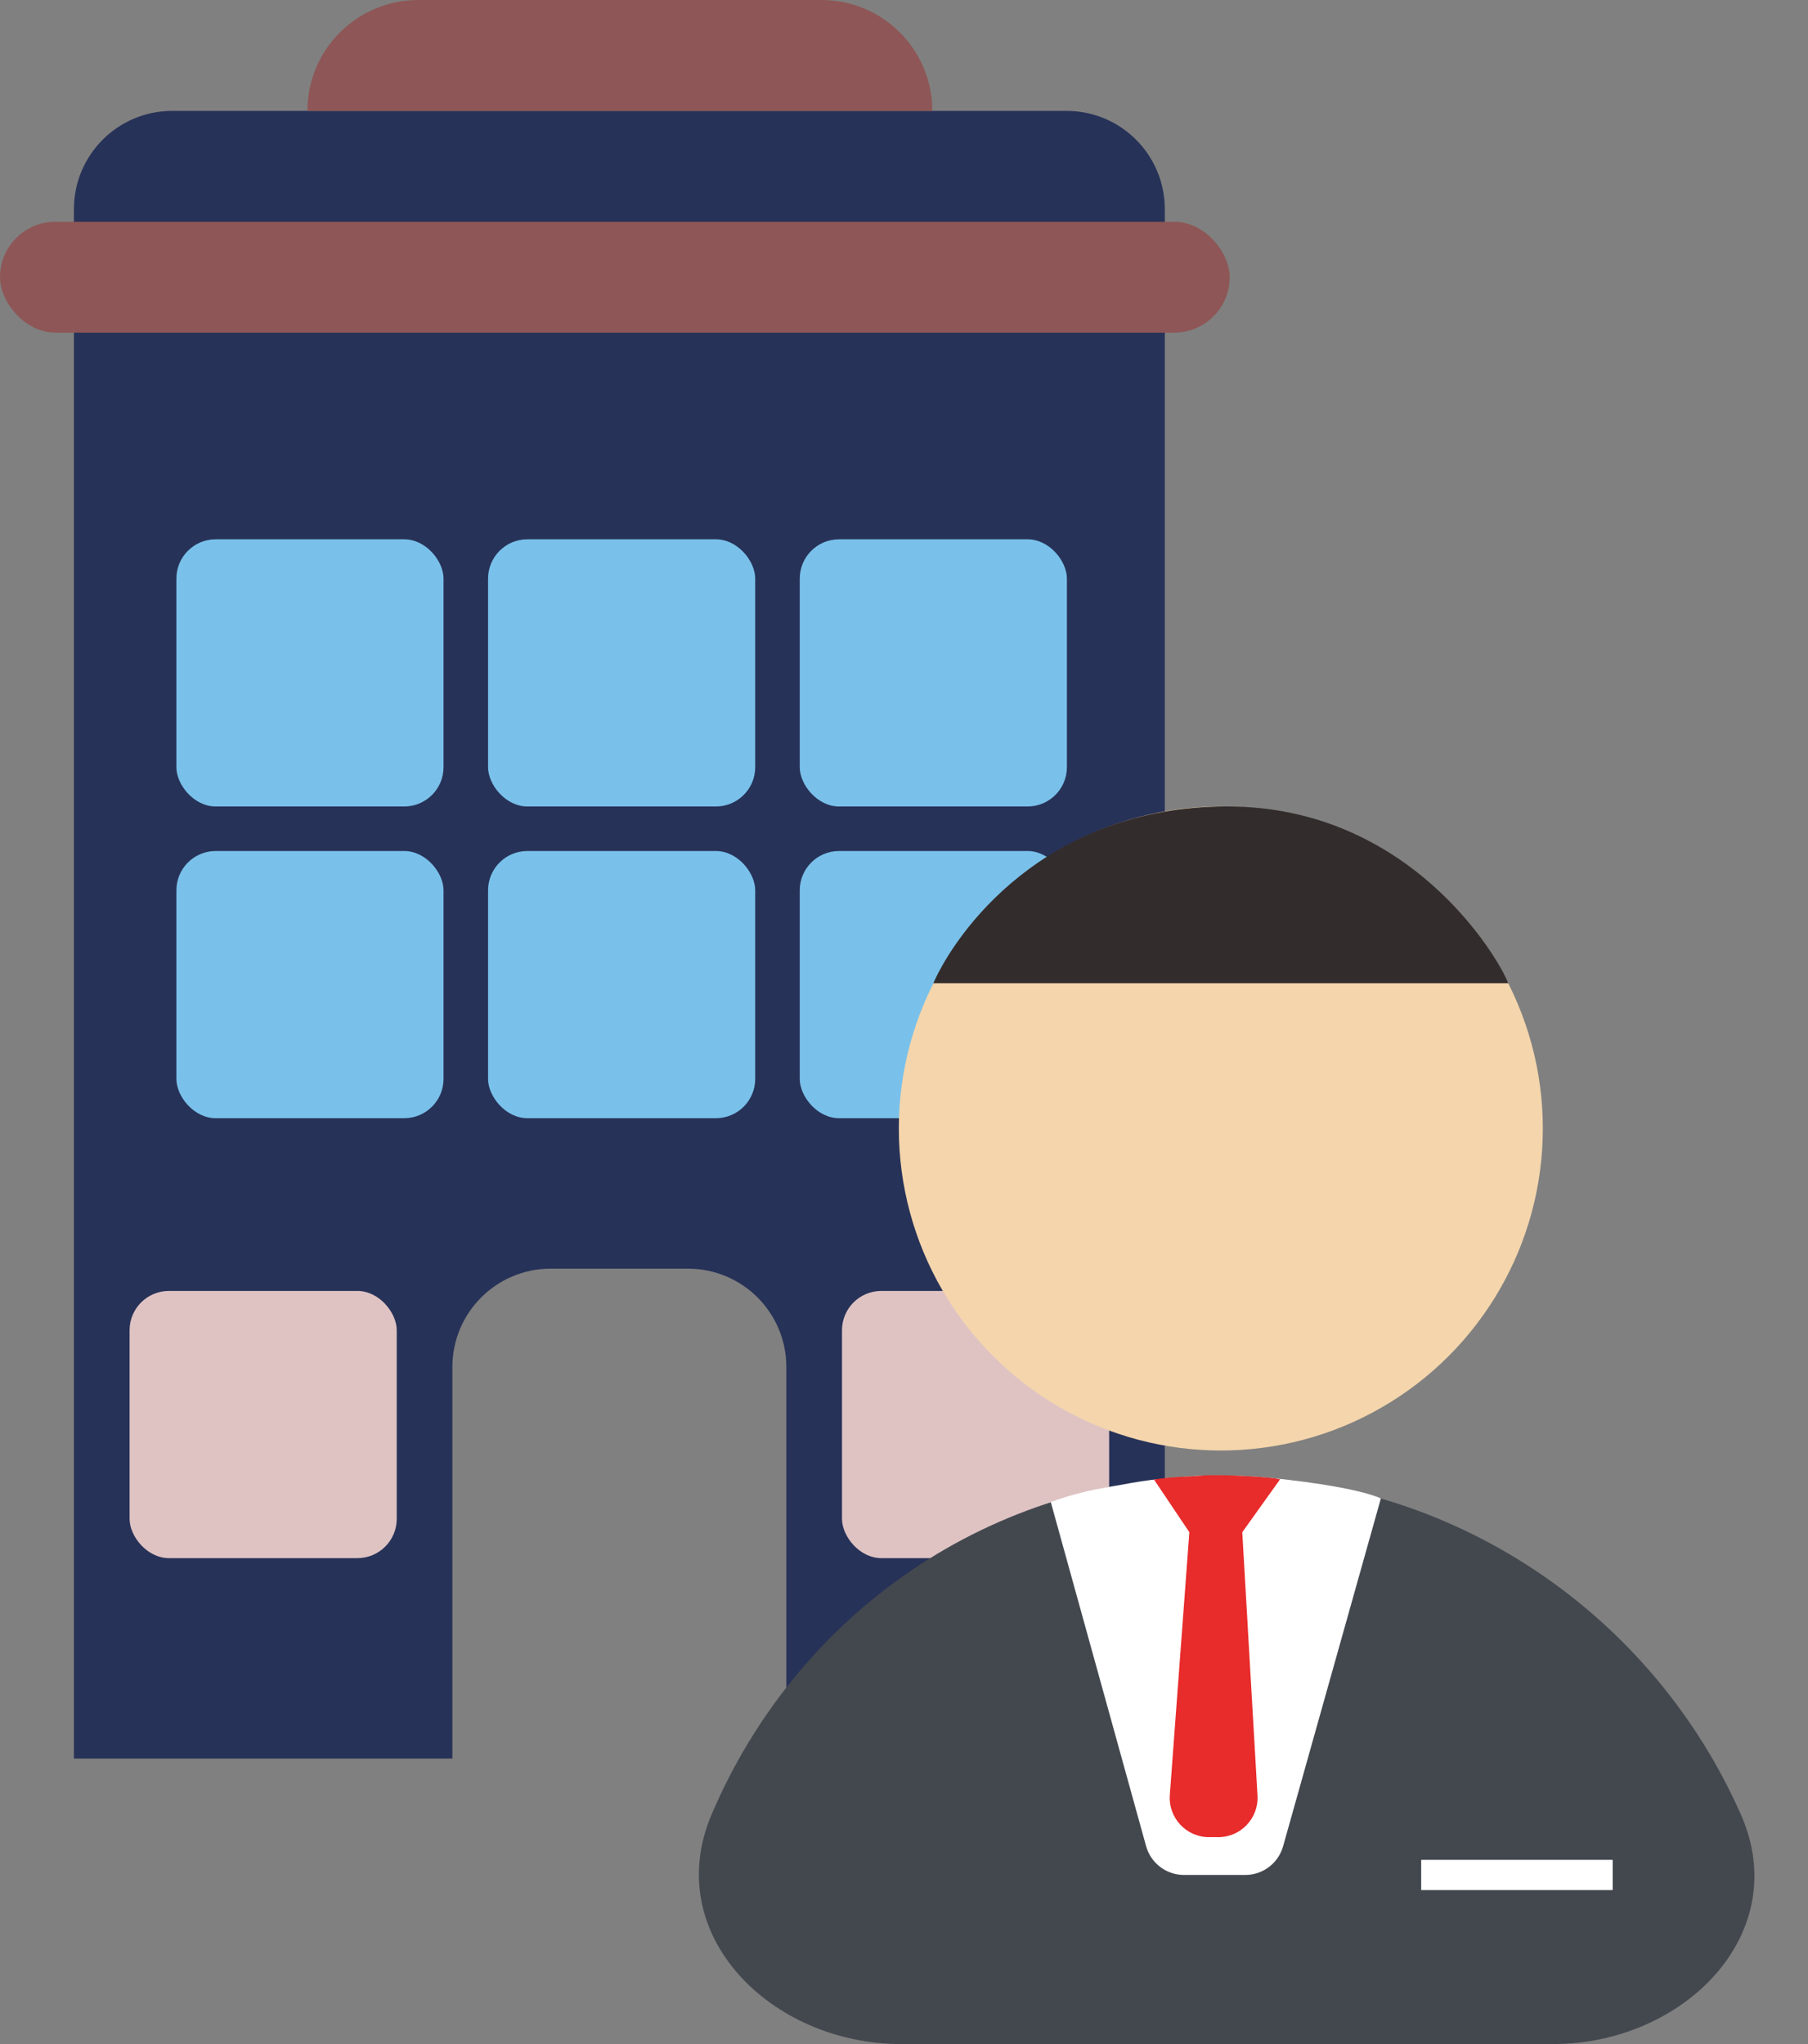 <svg width="92" height="104" viewBox="0 0 92 104" fill="none" xmlns="http://www.w3.org/2000/svg">
<rect x="0" y="0" width="92" height="104" fill="#808080" stroke="none"/>
<path fill-rule="evenodd" clip-rule="evenodd" d="M8.762 5.642C6.001 5.642 3.762 7.88 3.762 10.642V89.472L23.02 89.472V69.549C23.02 66.788 25.259 64.549 28.02 64.549H35.013C37.774 64.549 40.013 66.788 40.013 69.549V89.472L59.271 89.472V10.642C59.271 7.88 57.033 5.642 54.271 5.642H8.762Z" fill="#273258"/>
<path d="M15.643 5.642C15.643 2.526 18.169 0 21.285 0H41.8C44.916 0 47.442 2.526 47.442 5.642H15.643Z" fill="#8E5656"/>
<rect y="11.283" width="62.572" height="5.642" rx="2.821" fill="#8E5656"/>
<rect x="42.845" y="65.682" width="13.594" height="13.594" rx="2" fill="#DFC3C3"/>
<rect x="6.594" y="65.682" width="13.594" height="13.594" rx="2" fill="#DFC3C3"/>
<rect x="8.975" y="27.439" width="13.594" height="13.594" rx="2" fill="#79C1EA"/>
<rect x="40.695" y="27.439" width="13.594" height="13.594" rx="2" fill="#79C1EA"/>
<rect x="24.835" y="27.439" width="13.594" height="13.594" rx="2" fill="#79C1EA"/>
<rect x="8.975" y="43.299" width="13.594" height="13.594" rx="2" fill="#79C1EA"/>
<rect x="40.695" y="43.299" width="13.594" height="13.594" rx="2" fill="#79C1EA"/>
<rect x="24.835" y="43.299" width="13.594" height="13.594" rx="2" fill="#79C1EA"/>
<circle cx="62.122" cy="57.416" r="16.385" fill="#F4D5AC"/>
<path d="M62.443 41.031C53.127 41.031 48.629 47.456 47.491 50.026H76.746C76.258 48.741 71.76 41.031 62.443 41.031Z" fill="#332C2C"/>
<path d="M62.16 75.086C50.365 75.086 40.532 82.167 36.21 92.315C33.614 98.413 39.223 104 45.85 104H79.037C85.664 104 91.264 98.403 88.592 92.338C84.114 82.177 73.964 75.086 62.16 75.086Z" fill="#43484F"/>
<path d="M57.186 75.522C56.545 75.65 55.263 75.778 53.468 76.419L58.319 93.93C58.559 94.796 59.347 95.396 60.246 95.396H63.364C64.26 95.396 65.047 94.8 65.29 93.938L70.265 76.24C69.125 75.708 65.638 75.248 63.982 75.137C63.312 75.093 61.674 75.009 60.264 75.137C59.673 75.191 59.387 75.188 58.981 75.266C58.597 75.266 57.468 75.466 57.186 75.522Z" fill="white"/>
<path fill-rule="evenodd" clip-rule="evenodd" d="M58.725 75.284C58.981 75.212 60.007 75.137 60.136 75.137C60.186 75.137 60.276 75.132 60.37 75.125C60.473 75.119 60.581 75.112 60.648 75.112L61.418 75.06H62.315C62.572 75.06 64.623 75.137 65.136 75.266L63.213 77.958H60.52L58.725 75.284ZM63.213 77.958L60.52 77.958L59.526 91.325C59.44 92.484 60.358 93.473 61.52 93.473H61.991C63.141 93.473 64.054 92.505 63.988 91.357L63.213 77.958Z" fill="#E82B2B"/>
<rect x="72.317" y="94.627" width="9.745" height="1.539" fill="white"/>
</svg>

